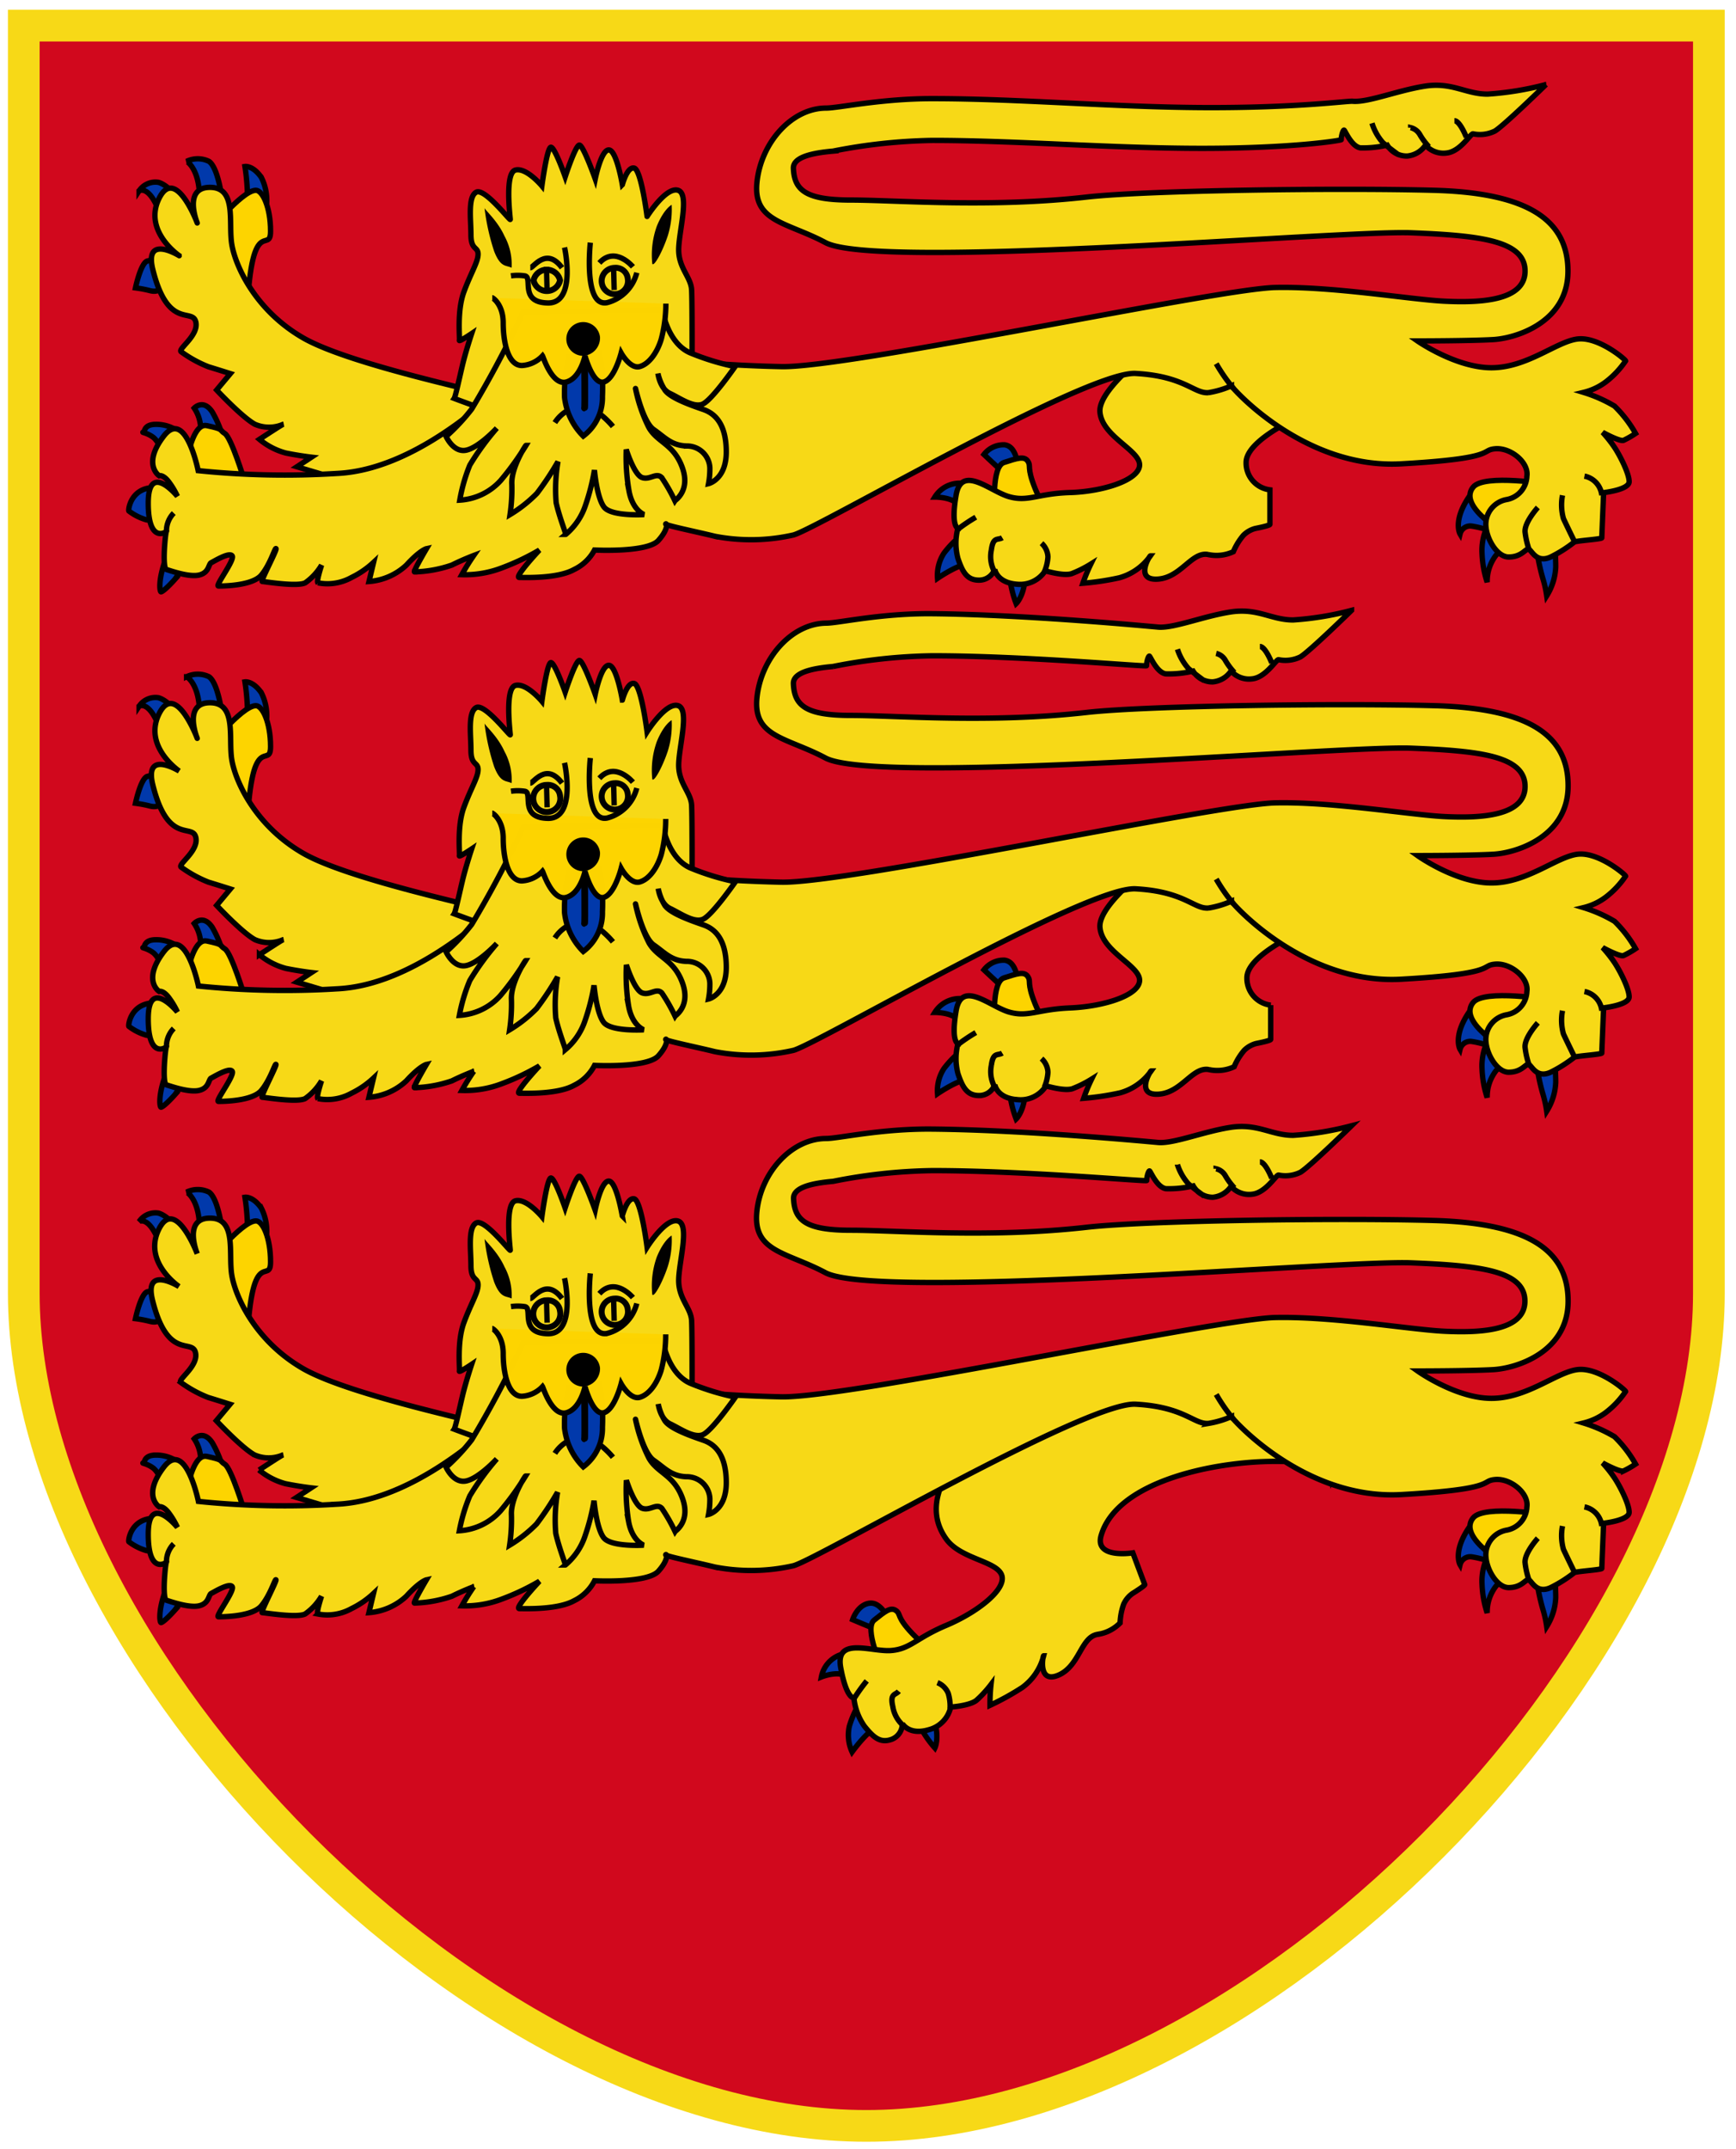 <svg xmlns="http://www.w3.org/2000/svg" viewBox="0 0 219 271"><title>Jersey</title><path d="M3,3.23V163.12c0,45.67,57.44,105,106.29,105s106.29-59.31,106.29-105V3.23Z" style="fill:#d1081d;stroke:#f7d917;stroke-linecap:square;stroke-width:4px"/><path d="M193.63,131.11a25.54,25.54,0,0,0,1,6.84,14.16,14.16,0,0,1,.49,2.2,7.47,7.47,0,0,0,1.14-3.66c0-2-.33-4.64-.33-4.64" style="fill:#0139ab;stroke:#000;stroke-width:0.677px"/><path d="M187.77,131.11a7.06,7.06,0,0,0-.81,3.66,13.19,13.19,0,0,0,.65,3.66,5.37,5.37,0,0,1,1.14-3.42,9.57,9.57,0,0,1,2.93-2" style="fill:#0139ab;stroke:#000;stroke-width:0.677px"/><path d="M186.63,126c-3.74,4.15-2.44,6.35-2.44,6.35a1.32,1.32,0,0,1,1.46-1,12.18,12.18,0,0,1,3.74,1.22" style="fill:#0139ab;stroke:#000;stroke-width:0.677px"/><path d="M127.38,134.78a13.52,13.52,0,0,0,.81,6.35s1.3-1.22,1.14-4.39a14,14,0,0,0-1-4.88" style="fill:#0139ab;stroke:#000;stroke-width:0.677px"/><path d="M121.52,132.33a12.51,12.51,0,0,0-2.44,2.44,5.12,5.12,0,0,0-.81,3.17s2.93-2,3.91-1.71a2.52,2.52,0,0,1,1.46,1.22" style="fill:#0139ab;stroke:#000;stroke-width:0.677px"/><path d="M122.49,126.23a3.68,3.68,0,0,0-4.56,1.46c.16,0,2.77,0,3.26,1.46a13.64,13.64,0,0,0,1.79,3.17" style="fill:#0139ab;stroke:#000;stroke-width:0.677px"/><path d="M128.52,123.3c-.33,0-.33-2-1.79-2.2a3.13,3.13,0,0,0-2.6,1.22s3.09,2.93,3.26,2.93A4.43,4.43,0,0,0,128.52,123.3Z" style="fill:#0139ab;stroke:#000;stroke-width:0.677px"/><path d="M31.19,91.48A26.86,26.86,0,0,0,30.9,86s1-.17,2.07,1.38a6.45,6.45,0,0,1,.58,4.06" style="fill:#0139ab;stroke:#000;stroke-width:0.677px"/><path d="M25.15,90.7c.23-4.23-1.55-5.35-1.61-5.35a3.24,3.24,0,0,1,2.82,0C27.51,86.13,28,90,28,90" style="fill:#0139ab;stroke:#000;stroke-width:0.677px"/><path d="M20.2,92c-1.38-3.8-2.65-2.93-2.65-2.93A2.47,2.47,0,0,1,20,88c1.44.43,2.71,2.42,2.71,2.33" style="fill:#0139ab;stroke:#000;stroke-width:0.677px"/><path d="M21.58,100.45c-1.27,1-1.61,1.47-2.65,1.21a15.07,15.07,0,0,0-1.84-.35s.63-3,1.44-3.37a6.32,6.32,0,0,1,2.24-.26" style="fill:#0139ab;stroke:#000;stroke-width:0.677px"/><path d="M25.31,119.4a4.77,4.77,0,0,0-.81-2.93s1.14-1.22,2.28.49a14,14,0,0,1,1.63,4.39h0" style="fill:#0139ab;stroke:#000;stroke-width:0.677px"/><path d="M20.6,122.12c-.06,0-.58-1.47-1.32-2s-1.44-.6-1.21-.6,0-1,1.61-1a4.73,4.73,0,0,1,2.65.78" style="fill:#0139ab;stroke:#000;stroke-width:0.677px"/><path d="M20,126.52c-3.51-.35-3.86,2.85-3.74,2.93a6.63,6.63,0,0,0,2.24,1.12,7.26,7.26,0,0,0,1.5,0" style="fill:#0139ab;stroke:#000;stroke-width:0.677px"/><path d="M21.58,133.94c-1.78,3.71-1.44,5.7-1.27,5.7s.81-.52,1.73-1.55a10.24,10.24,0,0,0,1.55-3" style="fill:#0139ab;stroke:#000;stroke-width:0.677px"/><path d="M23,126c.16,0,.81-7.81,3.09-7.32s1.47.49,2.28,1,2.44,5.86,2.44,5.86" style="fill:#fdd400;stroke:#000;stroke-width:0.677px"/><path d="M187.45,130.58c-.35-.35-3-2.42-1.61-4.14s9.55-.35,9.55-.35" style="fill:#fdd400;stroke:#000;stroke-width:0.677px"/><path d="M133.69,130.06c-.92-.52-2-.69-3.11-3.45s-.46-2.76-.92-3.45-1.38-.35-3,.17-1.15,6-1.15,6" style="fill:#fdd400;stroke:#000;stroke-width:0.677px"/><path d="M147.39,107.62c-.92.52-8.86,6.21-8.63,9.32s5.07,4.83,5,6.73-4.6,3.28-8.75,3.45-5.3,1.21-7.71.52-6-4.14-6.68-.17.23,4.14.23,4.14a7.52,7.52,0,0,0,0,3.8c.58,1.73,1.15,2.76,2.65,2.76a2.1,2.1,0,0,0,2-1.38s.23,1.73,2.88,1.9a3.77,3.77,0,0,0,3.57-1.73c.11,0,2.3.69,3.34.35a14.4,14.4,0,0,0,2.42-1.21,21.82,21.82,0,0,0-1,2.42,33.51,33.51,0,0,0,4.6-.69,7.11,7.11,0,0,0,3.91-2.76c-.11,0-2,3.11.92,2.93s4.26-3.45,6.33-3.11a5,5,0,0,0,3.22-.35,7.89,7.89,0,0,1,1.27-2.07,3.34,3.34,0,0,1,1.5-.86s1.84-.35,1.84-.52v-4.32a3.41,3.41,0,0,1-3-3.45c0-3.11,8.06-6.39,8.06-6.39Z" style="fill:#f7d917;stroke:#000;stroke-width:0.677px"/><path d="M31.13,105.55c.46-14.15,3-8.29,3-11.39S33.09,89,32.28,89c-1.84,0-6.45,5.87-6.45,5.87" style="fill:#fdd400;stroke:#000;stroke-width:0.677px"/><path d="M63.25,115.21c-1.15-.52-19-4.14-25-7.59s-8.52-9-9-11.74.69-7.25-2.76-7.25-1.61,4.49-1.61,4.49S22.15,85.87,20.08,90s2.53,7.25,2.53,7.25S18.16,94.48,19.28,99c1.88,7.58,4.95,4.83,5.41,6.56s-2.3,3.45-1.84,3.8a15.41,15.41,0,0,0,3.45,1.9c1.15.35,2.76.86,2.76.86l-1.73,2.07s3.22,3.45,4.83,4.32a4.48,4.48,0,0,0,3.57,0c-.12,0-3,1.9-3,1.9a8.69,8.69,0,0,0,3.34,1.73c1.73.35,3.22.52,3.22.52l-1.84,1.21,24.86,7.42Z" style="fill:#f7d917;stroke:#000;stroke-width:0.677px"/><path d="M64.86,112.45c-.58.17-11.17,11.74-22.33,12.26a106.94,106.94,0,0,1-17.5-.35s-1.61-7.94-4.37-4.32-.58,5-.58,5,.46-.17,1.15.69a9.94,9.94,0,0,1,1.15,1.9s-3.68-4.49-3.68.86S21.12,132,21,132s-.58,4.66,0,4.83,2.88,1,4.14.69,1.15-1.38,1.5-1.55,2.3-1.38,2.65-.86-2.19,3.8-1.73,3.8,4.26,0,5.41-1.38,1.73-3.45,1.84-3.28-2,4.14-1.73,4.14,4.37.69,5.41.17a7.14,7.14,0,0,0,2.07-2.24s-.69,2.07-.46,2.24a6.25,6.25,0,0,0,4.26-.69,11.22,11.22,0,0,0,2.76-1.9l-.58,2.42a7.73,7.73,0,0,0,4.72-2.07c1.73-1.9,2.53-2.07,2.53-2.07s-1.73,2.93-1.5,2.93a15.72,15.72,0,0,0,4.72-.86c1.38-.69,2.76-1.21,2.76-1.21a27.54,27.54,0,0,0-1.5,2.42,12.9,12.9,0,0,0,5.06-.86,29.87,29.87,0,0,0,4.72-2.24s-3.22,3.45-2.53,3.45,4.83.17,6.91-1A5.68,5.68,0,0,0,75,134.37s6.68.35,8.06-1.21,1-2.24.92-2.07,4,1,6.22,1.55a24.08,24.08,0,0,0,9.9-.17c3.11-.86,36.95-20.71,43.16-20.37s7.37,2.59,9.21,2.42a11.94,11.94,0,0,0,2.88-.86c0,.17,9.09,10.53,21.41,9.84s9.9-1.73,11.86-1.9,4.26,1.73,4,3.45a3.1,3.1,0,0,1-2.53,2.93,3.18,3.18,0,0,0-2.65,3.11c0,1.73,1.38,4.14,2.88,4.14s2-.86,2.42-1,.92,1.9,2.88,1a16.9,16.9,0,0,0,3-1.9c.46-.17,3.45-.35,3.45-.52s.23-5.7.23-5.7,3.22-.35,3.22-1.38-1.15-3.28-1.84-4.32a16.86,16.86,0,0,0-1.5-1.9s2.19,1.21,2.65,1a11.81,11.81,0,0,0,1.5-.86,15.41,15.41,0,0,0-2.65-3.45,17.7,17.7,0,0,0-3.91-1.73,7.66,7.66,0,0,0,2.88-1.38,11.25,11.25,0,0,0,2.42-2.59c0-.17-3.45-3.11-6.1-2.76s-6.33,3.62-10.82,3.62-9.32-3.45-9.32-3.45,6.56,0,9.55-.17,9.44-2.24,9.44-8.63S192.86,89.32,180.88,89s-36.21,0-43.77.85c-12.26,1.39-24.13.38-29.77.38s-7.14-1.21-7.25-4c-.06-1.45,2.5-1.95,5-2.17a68.11,68.11,0,0,1,12.55-1.35c11.61,0,27,1.41,27,1.25,0-.52.23-1.21.35-1.21s.92,2.07,2.07,2.24a13.25,13.25,0,0,0,3.45-.35A2.86,2.86,0,0,0,153,86a3.11,3.11,0,0,0,2.3-1.38,3,3,0,0,0,2.65,1c1.73-.17,3-2.42,3.34-2.42a4.29,4.29,0,0,0,2.76-.35c1.15-.69,6.45-5.87,6.45-5.87a38.53,38.53,0,0,1-7.37,1.21c-2.76,0-4.49-1.55-7.94-1s-7.14,2.07-9.09,1.9c-1.27-.11-16.67-1.58-28.53-1.69-6.43-.06-11.81,1.19-13.35,1.19C99.87,78.64,96,83,95.49,88s3.77,5,8.63,7.59c6.49,3.53,65.13-1.57,73.88-1.23s14.39,1,14.39,4.83-5.87,4-10.13,3.8-14.16-1.9-21.41-1.73-53.87,10.18-62.27,10-13.58-.86-13.58-1S64.86,112.8,64.86,112.45Zm83.68-30.56a6.79,6.79,0,0,0,1.38,2.42c.81.69,2,1.55,2,1.55m1.5-3.45a1.82,1.82,0,0,1,1.15.86,8.56,8.56,0,0,0,1.15,1.55m3.22-3.28c.69,0,1.5,2.07,1.5,2.07" style="fill:#f7d917;stroke:#000;stroke-width:0.677px"/><path d="M57.3,115.25c.16-.24.65-2.56,1.06-4.27s1.14-3.91,1.14-3.91-1.63,1.1-1.55.85-.33-3.66.57-6.1,1.79-3.78,1.79-4.76-.9-.49-.9-2.44-.41-4.76.65-5.37,4.31,3.66,4.31,3.42-.73-5.86.65-6.22,3.34,2,3.34,2,.65-4.88,1.14-4.88S71.3,87.3,71.3,87.3s1.3-4,1.79-4,2,4.27,2,4.27.73-3.66,1.71-3.66,1.71,4.39,1.71,4.39S79.11,86,80,86.2s1.63,6.1,1.63,6.1S84,88.52,85.54,89s0,5.49.08,7.69,1.55,3.3,1.63,4.88.08,11.47,0,11.47S70.89,119.4,69,119A115.3,115.3,0,0,1,57.3,115.25Z" style="fill:#f7d917;stroke:#000;stroke-width:0.677px"/><path d="M66,104.34a131.69,131.69,0,0,1-6.5,12.26,25.8,25.8,0,0,1-3.22,3.45s.92,2.07,2.53,1.73S62.67,119,62.67,119a33.34,33.34,0,0,0-3.4,4.66,21.55,21.55,0,0,0-1.32,4.4,7.53,7.53,0,0,0,5.18-2.5,35.51,35.51,0,0,0,3.17-4.4c-.06,0-1.9,2.85-1.78,4.92a22,22,0,0,1-.23,3.8,17,17,0,0,0,3.4-2.68,37.19,37.19,0,0,0,2.65-4,20.35,20.35,0,0,0-.23,5.18c.35,1.64,1.27,4,1.21,4a8.12,8.12,0,0,0,2.47-3.62,27.33,27.33,0,0,0,1.15-4.49s.29,3.45,1.21,4.66,5.06.95,5.06.95-1.44-.52-1.9-2.93a24.94,24.94,0,0,1-.29-5.26s1,3.19,2,3.54,1.78-.69,2.47,0a21.77,21.77,0,0,1,1.67,2.93c.06-.09,2-1.29.92-4.23s-3.11-3.11-4.2-5A19.21,19.21,0,0,1,80.17,114c0-.09.92,4.23,2.3,5.18s2.19,2,4.14,2.07A2.89,2.89,0,0,1,89.55,124a10.08,10.08,0,0,1-.17,2s2.24-.52,2.24-4-1.38-4.83-2.88-5.35-4.26-1.47-4.89-2.5a6.48,6.48,0,0,1-.81-2.07s.23,1.9,1.5,2.5,2.94,1.81,4.09,1.38,4.14-4.75,4.14-4.75a31.33,31.33,0,0,1-5.64-1.73c-2.88-1.21-3.54-5.43-3.54-5.43Z" style="fill:#f7d917;stroke:#000;stroke-width:0.677px"/><path d="M70,118.3a4.62,4.62,0,0,1,3.17-2.07c2-.12,4.15,2.56,4.15,2.56" style="fill:none;stroke:#000;stroke-width:0.677px"/><path d="M71.79,110a18.12,18.12,0,0,0-.57,5.13A8.2,8.2,0,0,0,73.58,120,6.07,6.07,0,0,0,76,115a26.77,26.77,0,0,0-.33-5.49Z" style="fill:#0139ab;stroke:#000;stroke-width:0.677px"/><path d="M73.74,110.12s.08,6.35,0,6.35" style="fill:none;stroke:#000;stroke-linecap:round;stroke-width:0.847px"/><path d="M62.1,102.56c.08,0,1.38.85,1.38,3.17s.57,5.37,2.36,5.37a3.87,3.87,0,0,0,2.6-1.22c.08.12,1.22,3.78,3,3.3s2.36-3.3,2.36-3.3,1,3.66,2.36,3.3,2.2-3.66,2.2-3.66,1.14,2.07,2.36,1.71,2.2-1.83,2.69-3.42a17.55,17.55,0,0,0,.57-4.52" style="fill:#fdd400;fill-opacity:0.996;stroke:#000;stroke-width:0.677px"/><path d="M71.22,96.21s1.55,7.08-2.12,7-1.79-3.3-2.93-3.42a6,6,0,0,0-1.71,0" style="fill:none;stroke:#000;stroke-width:0.677px"/><path d="M74.47,95.6s-.9,8.18,2.12,7.57a5.21,5.21,0,0,0,3.74-3.78" style="fill:none;stroke:#000;stroke-width:0.677px"/><path d="M61.12,91.21a28.09,28.09,0,0,0,1.22,5.49c.81,2.07,1.47,1.71,2.2,2.07a7.43,7.43,0,0,0-.9-4C62.75,92.79,61.12,91.45,61.12,91.21Z" style="fill-opacity:0.996"/><path d="M82.29,98.28a10.71,10.71,0,0,1,.57-4.76c.9-2.2,1.87-2.69,1.87-2.69a11,11,0,0,1-.49,3.91C83.59,96.7,82.53,98.65,82.29,98.28Z" style="fill-opacity:0.996"/><path d="M66.9,98.77c.41,0,2-2.69,4,0" style="fill:none;stroke:#000;stroke-width:0.677px"/><path d="M75.61,98.16c2-2.2,4.23.49,4.23.49" style="fill:none;stroke:#000;stroke-width:0.677px"/><path d="M70.65,100.36A1.71,1.71,0,1,1,69,99,1.53,1.53,0,0,1,70.65,100.36Z" style="fill:none;stroke:#000;stroke-width:0.757px"/><path d="M79.19,100.12a1.66,1.66,0,1,1-1.63-1.34A1.51,1.51,0,0,1,79.19,100.12Z" style="fill:none;stroke:#000;stroke-width:0.748px"/><path d="M68.94,98.65c0,.12.08,3.17.08,3.17" style="fill:none;stroke:#000;stroke-width:0.677px"/><path d="M77.4,98.53l.08,3.05" style="fill:none;stroke:#000;stroke-width:0.677px"/><path d="M75.69,107.5a2.13,2.13,0,1,0-2.12,2.38,2.26,2.26,0,0,0,2.12-2.38Z"/><path d="M197.11,127.47a6.44,6.44,0,0,0,.12,2.93c.46,1,1.5,3.11,1.5,3.11" style="fill:none;stroke:#000;stroke-width:0.677px"/><path d="M194,129s-1.73,1.9-1.61,3.11a10.68,10.68,0,0,0,.58,2.42" style="fill:none;stroke:#000;stroke-width:0.677px"/><path d="M199.88,125.05a2.74,2.74,0,0,1,2.19,2.42" style="fill:none;stroke:#000;stroke-width:0.677px"/><path d="M123.1,130.23a22.08,22.08,0,0,0-2.3,1.55" style="fill:none;stroke:#000;stroke-width:0.677px"/><path d="M126.44,132.82c-.58.35-1.15-.17-1.38,1.55a4,4,0,0,0,.35,2.59" style="fill:none;stroke:#000;stroke-width:0.677px"/><path d="M131.39,133.51a2.47,2.47,0,0,1,.81,1.73,5.66,5.66,0,0,1-.46,1.9" style="fill:none;stroke:#000;stroke-width:0.677px"/><path d="M21.92,129.71A3.22,3.22,0,0,0,21,132" style="fill:none;stroke:#000;stroke-width:0.677px"/><path d="M155.61,114a22.05,22.05,0,0,1-2.18-3.13" style="fill:none;stroke:#000;stroke-width:0.677px"/><path d="M193.63,66.11a25.54,25.54,0,0,0,1,6.84,14.16,14.16,0,0,1,.49,2.2,7.47,7.47,0,0,0,1.14-3.66c0-2-.33-4.64-.33-4.64" style="fill:#0139ab;stroke:#000;stroke-width:0.677px"/><path d="M187.77,66.11a7.06,7.06,0,0,0-.81,3.66,13.19,13.19,0,0,0,.65,3.66A5.37,5.37,0,0,1,188.75,70a9.57,9.57,0,0,1,2.93-2" style="fill:#0139ab;stroke:#000;stroke-width:0.677px"/><path d="M186.63,61c-3.74,4.15-2.44,6.35-2.44,6.35a1.32,1.32,0,0,1,1.46-1,12.18,12.18,0,0,1,3.74,1.22" style="fill:#0139ab;stroke:#000;stroke-width:0.677px"/><path d="M127.38,69.78a13.52,13.52,0,0,0,.81,6.35s1.3-1.22,1.14-4.39a14,14,0,0,0-1-4.88" style="fill:#0139ab;stroke:#000;stroke-width:0.677px"/><path d="M121.52,67.33a12.51,12.51,0,0,0-2.44,2.44,5.12,5.12,0,0,0-.81,3.17s2.93-2,3.91-1.71a2.52,2.52,0,0,1,1.46,1.22" style="fill:#0139ab;stroke:#000;stroke-width:0.677px"/><path d="M122.49,61.23a3.68,3.68,0,0,0-4.56,1.46c.16,0,2.77,0,3.26,1.46A13.64,13.64,0,0,0,123,67.33" style="fill:#0139ab;stroke:#000;stroke-width:0.677px"/><path d="M128.52,58.3c-.33,0-.33-2-1.79-2.2a3.13,3.13,0,0,0-2.6,1.22s3.09,2.93,3.26,2.93A4.43,4.43,0,0,0,128.52,58.3Z" style="fill:#0139ab;stroke:#000;stroke-width:0.677px"/><path d="M31.19,26.48A26.86,26.86,0,0,0,30.9,21s1-.17,2.07,1.38a6.45,6.45,0,0,1,.58,4.06" style="fill:#0139ab;stroke:#000;stroke-width:0.677px"/><path d="M25.15,25.7c.23-4.23-1.55-5.35-1.61-5.35a3.24,3.24,0,0,1,2.82,0C27.51,21.13,28,25,28,25" style="fill:#0139ab;stroke:#000;stroke-width:0.677px"/><path d="M20.2,27c-1.38-3.8-2.65-2.93-2.65-2.93A2.47,2.47,0,0,1,20,23c1.44.43,2.71,2.42,2.71,2.33" style="fill:#0139ab;stroke:#000;stroke-width:0.677px"/><path d="M21.58,35.45c-1.27,1-1.61,1.47-2.65,1.21a15.07,15.07,0,0,0-1.84-.35s.63-3,1.44-3.37a6.32,6.32,0,0,1,2.24-.26" style="fill:#0139ab;stroke:#000;stroke-width:0.677px"/><path d="M25.31,54.4a4.77,4.77,0,0,0-.81-2.93s1.14-1.22,2.28.49a14,14,0,0,1,1.63,4.39h0" style="fill:#0139ab;stroke:#000;stroke-width:0.677px"/><path d="M20.6,57.12c-.06,0-.58-1.47-1.32-2s-1.44-.6-1.21-.6,0-1,1.61-1a4.73,4.73,0,0,1,2.65.78" style="fill:#0139ab;stroke:#000;stroke-width:0.677px"/><path d="M20,61.52c-3.51-.35-3.86,2.85-3.74,2.93a6.63,6.63,0,0,0,2.24,1.12,7.26,7.26,0,0,0,1.5,0" style="fill:#0139ab;stroke:#000;stroke-width:0.677px"/><path d="M21.58,68.94c-1.78,3.71-1.44,5.7-1.27,5.7s.81-.52,1.73-1.55a10.24,10.24,0,0,0,1.55-3" style="fill:#0139ab;stroke:#000;stroke-width:0.677px"/><path d="M23,61c.16,0,.81-7.81,3.09-7.32s1.47.49,2.28,1,2.44,5.86,2.44,5.86" style="fill:#fdd400;stroke:#000;stroke-width:0.677px"/><path d="M187.45,65.58c-.35-.35-3-2.42-1.61-4.14s9.55-.35,9.55-.35" style="fill:#fdd400;stroke:#000;stroke-width:0.677px"/><path d="M133.69,65.06c-.92-.52-2-.69-3.11-3.45s-.46-2.76-.92-3.45-1.38-.35-3,.17-1.15,6-1.15,6" style="fill:#fdd400;stroke:#000;stroke-width:0.677px"/><path d="M147.39,42.62c-.92.52-8.86,6.21-8.63,9.32s5.07,4.83,5,6.73S139.1,62,135,62.12s-5.3,1.21-7.71.52-6-4.14-6.68-.17.23,4.14.23,4.14a7.52,7.52,0,0,0,0,3.8c.58,1.73,1.15,2.76,2.65,2.76a2.1,2.1,0,0,0,2-1.38s.23,1.73,2.88,1.9A3.77,3.77,0,0,0,131.85,72c.11,0,2.3.69,3.34.35a14.4,14.4,0,0,0,2.42-1.21,21.82,21.82,0,0,0-1,2.42,33.51,33.51,0,0,0,4.6-.69,7.11,7.11,0,0,0,3.91-2.76c-.11,0-2,3.11.92,2.93s4.26-3.45,6.33-3.11a5,5,0,0,0,3.22-.35,7.89,7.89,0,0,1,1.27-2.07,3.34,3.34,0,0,1,1.5-.86s1.84-.35,1.84-.52V61.78a3.41,3.41,0,0,1-3-3.45c0-3.11,8.06-6.39,8.06-6.39Z" style="fill:#f7d917;stroke:#000;stroke-width:0.677px"/><path d="M31.13,40.55c.46-14.15,3-8.29,3-11.39S33.09,24,32.28,24c-1.84,0-6.45,5.87-6.45,5.87" style="fill:#fdd400;stroke:#000;stroke-width:0.677px"/><path d="M63.25,50.21c-1.15-.52-19-4.14-25-7.59s-8.52-9-9-11.74.69-7.25-2.76-7.25-1.61,4.49-1.61,4.49S22.15,20.87,20.08,25s2.53,7.25,2.53,7.25S18.16,29.48,19.28,34c1.88,7.58,4.95,4.83,5.41,6.56s-2.3,3.45-1.84,3.8a15.41,15.41,0,0,0,3.45,1.9c1.15.35,2.76.86,2.76.86l-1.73,2.07s3.22,3.45,4.83,4.32a4.48,4.48,0,0,0,3.57,0c-.12,0-3,1.9-3,1.9a8.69,8.69,0,0,0,3.34,1.73c1.73.35,3.22.52,3.22.52l-1.84,1.21,24.86,7.42Z" style="fill:#f7d917;stroke:#000;stroke-width:0.677px"/><path d="M64.86,47.45c-.58.17-11.17,11.74-22.33,12.26A106.94,106.94,0,0,1,25,59.36S23.42,51.42,20.66,55s-.58,5-.58,5,.46-.17,1.15.69a9.94,9.94,0,0,1,1.15,1.9s-3.68-4.49-3.68.86S21.12,67,21,67s-.58,4.66,0,4.83,2.88,1,4.14.69,1.15-1.38,1.5-1.55,2.3-1.38,2.65-.86-2.19,3.8-1.73,3.8,4.26,0,5.41-1.38S34.7,69,34.82,69.2s-2,4.14-1.73,4.14,4.37.69,5.41.17a7.14,7.14,0,0,0,2.07-2.24s-.69,2.07-.46,2.24a6.25,6.25,0,0,0,4.26-.69,11.22,11.22,0,0,0,2.76-1.9l-.58,2.42a7.73,7.73,0,0,0,4.72-2.07c1.73-1.9,2.53-2.07,2.53-2.07s-1.73,2.93-1.5,2.93A15.72,15.72,0,0,0,57,71.27c1.38-.69,2.76-1.21,2.76-1.21a27.54,27.54,0,0,0-1.5,2.42,12.9,12.9,0,0,0,5.06-.86,29.87,29.87,0,0,0,4.72-2.24s-3.22,3.45-2.53,3.45,4.83.17,6.91-1A5.68,5.68,0,0,0,75,69.37s6.68.35,8.06-1.21,1-2.24.92-2.07,4,1,6.22,1.55a24.08,24.08,0,0,0,9.9-.17c3.11-.86,36.95-20.71,43.16-20.37s7.37,2.59,9.21,2.42a11.94,11.94,0,0,0,2.88-.86c0,.17,9.09,10.53,21.41,9.84s9.9-1.73,11.86-1.9,4.26,1.73,4,3.45A3.1,3.1,0,0,1,190.09,63a3.18,3.18,0,0,0-2.65,3.11c0,1.73,1.38,4.14,2.88,4.14s2-.86,2.42-1,.92,1.9,2.88,1a16.9,16.9,0,0,0,3-1.9c.46-.17,3.45-.35,3.45-.52s.23-5.7.23-5.7,3.22-.35,3.22-1.38-1.15-3.28-1.84-4.32a16.86,16.86,0,0,0-1.5-1.9s2.19,1.21,2.65,1a11.81,11.81,0,0,0,1.5-.86,15.41,15.41,0,0,0-2.65-3.45,17.7,17.7,0,0,0-3.91-1.73,7.66,7.66,0,0,0,2.88-1.38,11.25,11.25,0,0,0,2.42-2.59c0-.17-3.45-3.11-6.1-2.76s-6.33,3.62-10.82,3.62S178.81,43,178.81,43s6.56,0,9.55-.17,9.44-2.24,9.44-8.63S192.86,24.32,180.88,24s-36.21,0-43.77.85c-12.26,1.39-24.13.38-29.77.38s-7.14-1.21-7.25-4c-.06-1.45,2.5-1.95,5-2.17a69.75,69.75,0,0,1,12.55-1.35c10.49,0,22.56,1,34,1s17.56-1,17.56-1.09c0-.52.23-1.21.35-1.21s.92,2.07,2.07,2.24A13.25,13.25,0,0,0,175,18.3a2.86,2.86,0,0,0,2.53,1.38,3.11,3.11,0,0,0,2.3-1.38,3,3,0,0,0,2.65,1c1.73-.17,3-2.42,3.34-2.42a4.29,4.29,0,0,0,2.76-.35c1.15-.69,6.45-5.87,6.45-5.87a38.53,38.53,0,0,1-7.37,1.21c-2.76,0-4.49-1.55-7.94-1s-7.14,2.07-9.09,1.9c-.63-.06-7.07.85-18.7.8s-23.22-1.13-34.37-1.13c-6.43,0-11.81,1.19-13.35,1.19C99.87,13.64,96,18,95.49,23s3.77,5,8.63,7.59c6.49,3.53,65.13-1.57,73.88-1.23s14.39,1,14.39,4.83-5.87,4-10.13,3.8-14.16-1.9-21.41-1.73S107,46.42,98.58,46.24,85,45.38,85,45.21,64.86,47.8,64.86,47.45ZM173.08,15.54A6.79,6.79,0,0,0,174.46,18c.81.69,2,1.55,2,1.55m1.5-3.45a1.82,1.82,0,0,1,1.15.86,8.55,8.55,0,0,0,1.15,1.55m3.22-3.28c.69,0,1.5,2.07,1.5,2.07" style="fill:#f7d917;stroke:#000;stroke-width:0.677px"/><path d="M57.3,50.25c.16-.24.65-2.56,1.06-4.27s1.14-3.91,1.14-3.91-1.63,1.1-1.55.85-.33-3.66.57-6.1,1.79-3.78,1.79-4.76-.9-.49-.9-2.44-.41-4.76.65-5.37,4.31,3.66,4.31,3.42-.73-5.86.65-6.22,3.34,2,3.34,2,.65-4.88,1.14-4.88S71.3,22.3,71.3,22.3s1.3-4,1.79-4,2,4.27,2,4.27.73-3.66,1.71-3.66,1.71,4.39,1.71,4.39S79.11,21,80,21.2s1.63,6.1,1.63,6.1S84,23.52,85.54,24s0,5.49.08,7.69,1.55,3.3,1.63,4.88.08,11.47,0,11.47S70.89,54.4,69,54A115.3,115.3,0,0,1,57.3,50.25Z" style="fill:#f7d917;stroke:#000;stroke-width:0.677px"/><path d="M66,39.34a131.69,131.69,0,0,1-6.5,12.26,25.8,25.8,0,0,1-3.22,3.45s.92,2.07,2.53,1.73S62.67,54,62.67,54a33.34,33.34,0,0,0-3.4,4.66A21.55,21.55,0,0,0,58,63.08a7.53,7.53,0,0,0,5.18-2.5,35.51,35.51,0,0,0,3.17-4.4c-.06,0-1.9,2.85-1.78,4.92a22,22,0,0,1-.23,3.8,17,17,0,0,0,3.4-2.68,37.19,37.19,0,0,0,2.65-4,20.35,20.35,0,0,0-.23,5.18c.35,1.64,1.27,4,1.21,4a8.12,8.12,0,0,0,2.47-3.62,27.33,27.33,0,0,0,1.15-4.49s.29,3.45,1.21,4.66,5.06.95,5.06.95-1.44-.52-1.9-2.93A24.94,24.94,0,0,1,79,56.69s1,3.19,2,3.54,1.78-.69,2.47,0a21.77,21.77,0,0,1,1.67,2.93c.06-.09,2-1.29.92-4.23s-3.11-3.11-4.2-5A19.21,19.21,0,0,1,80.17,49c0-.09.92,4.23,2.3,5.18s2.19,2,4.14,2.07A2.89,2.89,0,0,1,89.55,59a10.08,10.08,0,0,1-.17,2s2.24-.52,2.24-4-1.38-4.83-2.88-5.35-4.26-1.47-4.89-2.5A6.48,6.48,0,0,1,83,47.11s.23,1.9,1.5,2.5,2.94,1.81,4.09,1.38,4.14-4.75,4.14-4.75a31.33,31.33,0,0,1-5.64-1.73c-2.88-1.21-3.54-5.43-3.54-5.43Z" style="fill:#f7d917;stroke:#000;stroke-width:0.677px"/><path d="M70,53.3a4.62,4.62,0,0,1,3.17-2.07c2-.12,4.15,2.56,4.15,2.56" style="fill:none;stroke:#000;stroke-width:0.677px"/><path d="M71.79,45a18.12,18.12,0,0,0-.57,5.13A8.2,8.2,0,0,0,73.58,55,6.07,6.07,0,0,0,76,50a26.77,26.77,0,0,0-.33-5.49Z" style="fill:#0139ab;stroke:#000;stroke-width:0.677px"/><path d="M73.74,45.12s.08,6.35,0,6.35" style="fill:none;stroke:#000;stroke-linecap:round;stroke-width:0.847px"/><path d="M62.1,37.56c.08,0,1.38.85,1.38,3.17s.57,5.37,2.36,5.37a3.87,3.87,0,0,0,2.6-1.22c.08.12,1.22,3.78,3,3.3s2.36-3.3,2.36-3.3,1,3.66,2.36,3.3,2.2-3.66,2.2-3.66,1.14,2.07,2.36,1.71,2.2-1.83,2.69-3.42A17.55,17.55,0,0,0,84,38.29" style="fill:#fdd400;fill-opacity:0.996;stroke:#000;stroke-width:0.677px"/><path d="M71.22,31.21s1.55,7.08-2.12,7-1.79-3.3-2.93-3.42a6,6,0,0,0-1.71,0" style="fill:none;stroke:#000;stroke-width:0.677px"/><path d="M74.47,30.6s-.9,8.18,2.12,7.57a5.21,5.21,0,0,0,3.74-3.78" style="fill:none;stroke:#000;stroke-width:0.677px"/><path d="M61.12,26.21a28.09,28.09,0,0,0,1.22,5.49c.81,2.07,1.47,1.71,2.2,2.07a7.43,7.43,0,0,0-.9-4C62.75,27.79,61.12,26.45,61.12,26.21Z" style="fill-opacity:0.996"/><path d="M82.29,33.28a10.71,10.71,0,0,1,.57-4.76c.9-2.2,1.87-2.69,1.87-2.69a11,11,0,0,1-.49,3.91C83.59,31.7,82.53,33.65,82.29,33.28Z" style="fill-opacity:0.996"/><path d="M66.9,33.77c.41,0,2-2.69,4,0" style="fill:none;stroke:#000;stroke-width:0.677px"/><path d="M75.61,33.16c2-2.2,4.23.49,4.23.49" style="fill:none;stroke:#000;stroke-width:0.677px"/><path d="M70.65,35.36a1.71,1.71,0,0,1-3.34,0,1.71,1.71,0,0,1,3.34,0Z" style="fill:none;stroke:#000;stroke-width:0.757px"/><path d="M79.19,35.12a1.66,1.66,0,1,1-1.63-1.34A1.51,1.51,0,0,1,79.19,35.12Z" style="fill:none;stroke:#000;stroke-width:0.748px"/><path d="M68.94,33.65c0,.12.08,3.17.08,3.17" style="fill:none;stroke:#000;stroke-width:0.677px"/><path d="M77.4,33.53l.08,3.05" style="fill:none;stroke:#000;stroke-width:0.677px"/><path d="M75.69,42.5a2.13,2.13,0,1,0-2.12,2.38,2.26,2.26,0,0,0,2.12-2.38Z"/><path d="M197.11,62.47a6.44,6.44,0,0,0,.12,2.93c.46,1,1.5,3.11,1.5,3.11" style="fill:none;stroke:#000;stroke-width:0.677px"/><path d="M194,64s-1.73,1.9-1.61,3.11a10.68,10.68,0,0,0,.58,2.42" style="fill:none;stroke:#000;stroke-width:0.677px"/><path d="M199.88,60.05a2.74,2.74,0,0,1,2.19,2.42" style="fill:none;stroke:#000;stroke-width:0.677px"/><path d="M123.1,65.23a22.08,22.08,0,0,0-2.3,1.55" style="fill:none;stroke:#000;stroke-width:0.677px"/><path d="M126.44,67.82c-.58.35-1.15-.17-1.38,1.55A4,4,0,0,0,125.4,72" style="fill:none;stroke:#000;stroke-width:0.677px"/><path d="M131.39,68.51a2.47,2.47,0,0,1,.81,1.73,5.66,5.66,0,0,1-.46,1.9" style="fill:none;stroke:#000;stroke-width:0.677px"/><path d="M21.92,64.71A3.22,3.22,0,0,0,21,67" style="fill:none;stroke:#000;stroke-width:0.677px"/><path d="M155.61,49a22.05,22.05,0,0,1-2.18-3.13" style="fill:none;stroke:#000;stroke-width:0.677px"/><path d="M193.63,196.11a25.54,25.54,0,0,0,1,6.83,14.16,14.16,0,0,1,.49,2.2,7.47,7.47,0,0,0,1.14-3.66c0-2-.33-4.64-.33-4.64" style="fill:#0139ab;stroke:#000;stroke-width:0.677px"/><path d="M187.77,196.11a7.06,7.06,0,0,0-.81,3.66,13.19,13.19,0,0,0,.65,3.66,5.37,5.37,0,0,1,1.14-3.42,9.57,9.57,0,0,1,2.93-2" style="fill:#0139ab;stroke:#000;stroke-width:0.677px"/><path d="M186.63,191c-3.74,4.15-2.44,6.35-2.44,6.35a1.32,1.32,0,0,1,1.46-1,12.18,12.18,0,0,1,3.74,1.22" style="fill:#0139ab;stroke:#000;stroke-width:0.677px"/><path d="M114.94,214.8a13.52,13.52,0,0,0,3,5.66s.79-1.6-.46-4.52a14,14,0,0,0-2.62-4.24" style="fill:#0139ab;stroke:#000;stroke-width:0.677px"/><path d="M108.59,214.56a12.51,12.51,0,0,0-1.44,3.14,5.12,5.12,0,0,0,.34,3.26s2.07-2.85,3.07-3a2.52,2.52,0,0,1,1.8.63" style="fill:#0139ab;stroke:#000;stroke-width:0.677px"/><path d="M107.38,208.5a3.68,3.68,0,0,0-3.76,3c.15-.06,2.59-1,3.56.24A13.64,13.64,0,0,0,110,214" style="fill:#0139ab;stroke:#000;stroke-width:0.677px"/><path d="M112,203.65c-.31.11-1-1.72-2.44-1.43s-2,2.05-2,2.05,3.92,1.67,4.07,1.61A4.43,4.43,0,0,0,112,203.65Z" style="fill:#0139ab;stroke:#000;stroke-width:0.677px"/><path d="M31.19,156.48A26.86,26.86,0,0,0,30.9,151s1-.17,2.07,1.38a6.45,6.45,0,0,1,.58,4.06" style="fill:#0139ab;stroke:#000;stroke-width:0.677px"/><path d="M25.15,155.7c.23-4.23-1.55-5.35-1.61-5.35a3.24,3.24,0,0,1,2.82,0C27.51,151.13,28,155,28,155" style="fill:#0139ab;stroke:#000;stroke-width:0.677px"/><path d="M20.2,157c-1.38-3.8-2.65-2.93-2.65-2.93A2.47,2.47,0,0,1,20,153c1.44.43,2.71,2.42,2.71,2.33" style="fill:#0139ab;stroke:#000;stroke-width:0.677px"/><path d="M21.58,165.45c-1.27,1-1.61,1.47-2.65,1.21a15.07,15.07,0,0,0-1.84-.35s.63-3,1.44-3.37a6.32,6.32,0,0,1,2.24-.26" style="fill:#0139ab;stroke:#000;stroke-width:0.677px"/><path d="M25.31,184.4a4.77,4.77,0,0,0-.81-2.93s1.14-1.22,2.28.49a14,14,0,0,1,1.63,4.39h0" style="fill:#0139ab;stroke:#000;stroke-width:0.677px"/><path d="M20.6,187.12c-.06,0-.58-1.47-1.32-2s-1.44-.6-1.21-.6,0-1,1.61-1a4.73,4.73,0,0,1,2.65.78" style="fill:#0139ab;stroke:#000;stroke-width:0.677px"/><path d="M20,191.52c-3.51-.35-3.86,2.85-3.74,2.93a6.63,6.63,0,0,0,2.24,1.12,7.26,7.26,0,0,0,1.5,0" style="fill:#0139ab;stroke:#000;stroke-width:0.677px"/><path d="M21.58,198.94c-1.78,3.71-1.44,5.7-1.27,5.7s.81-.52,1.73-1.55a10.24,10.24,0,0,0,1.55-3" style="fill:#0139ab;stroke:#000;stroke-width:0.677px"/><path d="M23,191c.16,0,.81-7.81,3.09-7.32s1.47.49,2.28,1,2.44,5.86,2.44,5.86" style="fill:#fdd400;stroke:#000;stroke-width:0.677px"/><path d="M187.45,195.58c-.35-.35-3-2.42-1.61-4.14s9.55-.35,9.55-.35" style="fill:#fdd400;stroke:#000;stroke-width:0.677px"/><path d="M119.21,208.18c-1-.16-2.07,0-4.12-2.15s-1.39-2.43-2.07-2.91-1.42.16-2.74,1.21,1,6.06,1,6.06" style="fill:#fdd400;stroke:#000;stroke-width:0.677px"/><path d="M129.76,174.76c-.24,1.69-16.18,11.34-10.38,19.36,1.82,2.53,6.43,2.76,7,4.58s-3.17,4.68-7,6.29-4.54,3-7,3.18-7.05-1.8-6.32,2.17,1.66,3.8,1.66,3.8a7.52,7.52,0,0,0,1.32,3.56c1.14,1.42,2,2.19,3.44,1.67a2.1,2.1,0,0,0,1.35-2s.82,1.54,3.36.78a3.77,3.77,0,0,0,2.74-2.86c.11,0,2.4-.16,3.25-.84a14.4,14.4,0,0,0,1.84-2,21.81,21.81,0,0,0-.13,2.63,33.51,33.51,0,0,0,4.07-2.25,7.11,7.11,0,0,0,2.7-4c-.11,0-.75,3.59,1.89,2.43s2.79-4.72,4.85-5.12a5,5,0,0,0,2.9-1.45,7.89,7.89,0,0,1,.46-2.38,3.34,3.34,0,0,1,1.1-1.33s1.61-1,1.55-1.13l-1.5-4s-4.87.79-4-2.19c3.08-10.64,31.31-11,29.14-7C166.53,173.44,151.29,171.51,129.76,174.76Z" style="fill:#f7d917;stroke:#000;stroke-width:0.677px"/><path d="M31.13,170.55c.46-14.15,3-8.29,3-11.39s-1-5.18-1.84-5.18c-1.84,0-6.45,5.87-6.45,5.87" style="fill:#fdd400;stroke:#000;stroke-width:0.677px"/><path d="M63.25,180.21c-1.15-.52-19-4.14-25-7.59s-8.52-9-9-11.74.69-7.25-2.76-7.25-1.61,4.49-1.61,4.49-2.76-7.25-4.83-3.11,2.53,7.25,2.53,7.25-4.45-2.78-3.34,1.73c1.88,7.58,4.95,4.83,5.41,6.56s-2.3,3.45-1.84,3.8a15.41,15.41,0,0,0,3.45,1.9c1.15.35,2.76.86,2.76.86l-1.73,2.07s3.22,3.45,4.83,4.32a4.48,4.48,0,0,0,3.57,0c-.12,0-3,1.9-3,1.9a8.69,8.69,0,0,0,3.34,1.73c1.73.35,3.22.52,3.22.52l-1.84,1.21,24.86,7.42Z" style="fill:#f7d917;stroke:#000;stroke-width:0.677px"/><path d="M64.86,177.45c-.58.17-11.17,11.74-22.33,12.26a106.94,106.94,0,0,1-17.5-.35s-1.61-7.94-4.37-4.32-.58,5-.58,5,.46-.17,1.15.69a9.94,9.94,0,0,1,1.15,1.9s-3.68-4.49-3.68.86S21.12,197,21,197s-.58,4.66,0,4.83,2.88,1,4.14.69,1.15-1.38,1.5-1.55,2.3-1.38,2.65-.86-2.19,3.8-1.73,3.8,4.26,0,5.41-1.38,1.73-3.45,1.84-3.28-2,4.14-1.73,4.14,4.37.69,5.41.17a7.14,7.14,0,0,0,2.07-2.24s-.69,2.07-.46,2.24a6.25,6.25,0,0,0,4.26-.69,11.21,11.21,0,0,0,2.76-1.9l-.58,2.42a7.73,7.73,0,0,0,4.72-2.07c1.73-1.9,2.53-2.07,2.53-2.07s-1.73,2.93-1.5,2.93a15.72,15.72,0,0,0,4.72-.86c1.38-.69,2.76-1.21,2.76-1.21a27.54,27.54,0,0,0-1.5,2.42,12.9,12.9,0,0,0,5.06-.86,29.87,29.87,0,0,0,4.72-2.24s-3.22,3.45-2.53,3.45,4.83.17,6.91-1A5.68,5.68,0,0,0,75,199.37s6.68.35,8.06-1.21,1-2.24.92-2.07,4,1,6.22,1.55a24.08,24.08,0,0,0,9.9-.17c3.11-.86,36.95-20.71,43.16-20.37s7.37,2.59,9.21,2.42a11.94,11.94,0,0,0,2.88-.86c0,.17,9.09,10.53,21.41,9.84s9.9-1.73,11.86-1.9,4.26,1.73,4,3.45a3.1,3.1,0,0,1-2.53,2.93,3.18,3.18,0,0,0-2.65,3.11c0,1.73,1.38,4.14,2.88,4.14s2-.86,2.42-1,.92,1.9,2.88,1a16.9,16.9,0,0,0,3-1.9c.46-.17,3.45-.35,3.45-.52s.23-5.7.23-5.7,3.22-.35,3.22-1.38-1.15-3.28-1.84-4.32a16.86,16.86,0,0,0-1.5-1.9s2.19,1.21,2.65,1a11.81,11.81,0,0,0,1.5-.86,15.41,15.41,0,0,0-2.65-3.45,17.7,17.7,0,0,0-3.91-1.73,7.66,7.66,0,0,0,2.88-1.38,11.25,11.25,0,0,0,2.42-2.59c0-.17-3.45-3.11-6.1-2.76s-6.33,3.62-10.82,3.62-9.32-3.45-9.32-3.45,6.56,0,9.55-.17,9.44-2.24,9.44-8.63-4.95-9.84-16.92-10.18-36.21,0-43.77.85c-12.26,1.39-24.13.38-29.77.38s-7.14-1.21-7.25-4c-.06-1.45,2.5-1.95,5-2.17a68.1,68.1,0,0,1,12.55-1.35c11.61,0,27,1.41,27,1.25,0-.52.23-1.21.35-1.21s.92,2.07,2.07,2.24a13.25,13.25,0,0,0,3.45-.35A2.86,2.86,0,0,0,153,151a3.11,3.11,0,0,0,2.3-1.38,3,3,0,0,0,2.65,1c1.73-.17,3-2.42,3.34-2.42a4.29,4.29,0,0,0,2.76-.35c1.15-.69,6.45-5.87,6.45-5.87a38.53,38.53,0,0,1-7.37,1.21c-2.76,0-4.49-1.55-7.94-1s-7.14,2.07-9.09,1.9c-1.27-.11-16.67-1.58-28.53-1.69-6.43-.06-11.81,1.19-13.35,1.19-4.37,0-8.29,4.32-8.75,9.32s3.77,5,8.63,7.59c6.49,3.53,65.13-1.57,73.88-1.23s14.39,1,14.39,4.83-5.87,4-10.13,3.8-14.16-1.9-21.41-1.73-53.87,10.18-62.27,10-13.58-.86-13.58-1S64.86,177.8,64.86,177.45Zm83.68-30.56a6.79,6.79,0,0,0,1.38,2.42c.81.69,2,1.55,2,1.55m1.5-3.45a1.82,1.82,0,0,1,1.15.86,8.56,8.56,0,0,0,1.15,1.55m3.22-3.28c.69,0,1.5,2.07,1.5,2.07" style="fill:#f7d917;stroke:#000;stroke-width:0.677px"/><path d="M57.3,180.25c.16-.24.65-2.56,1.06-4.27s1.14-3.91,1.14-3.91-1.63,1.1-1.55.85-.33-3.66.57-6.1,1.79-3.78,1.79-4.76-.9-.49-.9-2.44-.41-4.76.65-5.37,4.31,3.66,4.31,3.42-.73-5.86.65-6.22,3.34,2,3.34,2,.65-4.88,1.14-4.88,1.79,3.78,1.79,3.78,1.3-4,1.79-4,2,4.27,2,4.27.73-3.66,1.71-3.66,1.71,4.39,1.71,4.39S79.11,151,80,151.2s1.63,6.1,1.63,6.1,2.36-3.78,3.91-3.3,0,5.49.08,7.69,1.55,3.3,1.63,4.88.08,11.47,0,11.47S70.89,184.4,69,184A115.31,115.31,0,0,1,57.3,180.25Z" style="fill:#f7d917;stroke:#000;stroke-width:0.677px"/><path d="M66,169.34a131.69,131.69,0,0,1-6.5,12.26,25.8,25.8,0,0,1-3.22,3.45s.92,2.07,2.53,1.73S62.67,184,62.67,184a33.34,33.34,0,0,0-3.4,4.66,21.55,21.55,0,0,0-1.32,4.4,7.53,7.53,0,0,0,5.18-2.5,35.5,35.5,0,0,0,3.17-4.4c-.06,0-1.9,2.85-1.78,4.92a22,22,0,0,1-.23,3.8,17,17,0,0,0,3.4-2.68,37.19,37.19,0,0,0,2.65-4,20.35,20.35,0,0,0-.23,5.18c.35,1.64,1.27,4,1.21,4a8.12,8.12,0,0,0,2.47-3.62,27.33,27.33,0,0,0,1.15-4.49s.29,3.45,1.21,4.66,5.06.95,5.06.95-1.44-.52-1.9-2.93a24.94,24.94,0,0,1-.29-5.26s1,3.19,2,3.54,1.78-.69,2.47,0a21.77,21.77,0,0,1,1.67,2.93c.06-.09,2-1.29.92-4.23s-3.11-3.11-4.2-5A19.21,19.21,0,0,1,80.17,179c0-.09.92,4.23,2.3,5.18s2.19,2,4.14,2.07A2.89,2.89,0,0,1,89.55,189a10.08,10.08,0,0,1-.17,2s2.24-.52,2.24-4-1.38-4.83-2.88-5.35-4.26-1.47-4.89-2.5a6.48,6.48,0,0,1-.81-2.07s.23,1.9,1.5,2.5,2.94,1.81,4.09,1.38,4.14-4.75,4.14-4.75a31.33,31.33,0,0,1-5.64-1.73c-2.88-1.21-3.54-5.43-3.54-5.43Z" style="fill:#f7d917;stroke:#000;stroke-width:0.677px"/><path d="M70,183.3a4.62,4.62,0,0,1,3.17-2.07c2-.12,4.15,2.56,4.15,2.56" style="fill:none;stroke:#000;stroke-width:0.677px"/><path d="M71.79,175a18.12,18.12,0,0,0-.57,5.13A8.2,8.2,0,0,0,73.58,185,6.07,6.07,0,0,0,76,180a26.77,26.77,0,0,0-.33-5.49Z" style="fill:#0139ab;stroke:#000;stroke-width:0.677px"/><path d="M73.74,175.12s.08,6.35,0,6.35" style="fill:none;stroke:#000;stroke-linecap:round;stroke-width:0.847px"/><path d="M62.1,167.56c.08,0,1.38.85,1.38,3.17s.57,5.37,2.36,5.37a3.87,3.87,0,0,0,2.6-1.22c.08.12,1.22,3.78,3,3.3s2.36-3.3,2.36-3.3,1,3.66,2.36,3.3,2.2-3.66,2.2-3.66,1.14,2.07,2.36,1.71,2.2-1.83,2.69-3.42a17.55,17.55,0,0,0,.57-4.52" style="fill:#fdd400;fill-opacity:0.996;stroke:#000;stroke-width:0.677px"/><path d="M71.22,161.21s1.55,7.08-2.12,7-1.79-3.3-2.93-3.42a6,6,0,0,0-1.71,0" style="fill:none;stroke:#000;stroke-width:0.677px"/><path d="M74.47,160.6s-.9,8.18,2.12,7.57a5.21,5.21,0,0,0,3.74-3.78" style="fill:none;stroke:#000;stroke-width:0.677px"/><path d="M61.12,156.21a28.09,28.09,0,0,0,1.22,5.49c.81,2.07,1.47,1.71,2.2,2.07a7.43,7.43,0,0,0-.9-4C62.75,157.79,61.12,156.45,61.12,156.21Z" style="fill-opacity:0.996"/><path d="M82.29,163.28a10.71,10.71,0,0,1,.57-4.76c.9-2.2,1.87-2.69,1.87-2.69a11,11,0,0,1-.49,3.91C83.59,161.7,82.53,163.65,82.29,163.28Z" style="fill-opacity:0.996"/><path d="M66.9,163.77c.41,0,2-2.69,4,0" style="fill:none;stroke:#000;stroke-width:0.677px"/><path d="M75.61,163.16c2-2.2,4.23.49,4.23.49" style="fill:none;stroke:#000;stroke-width:0.677px"/><path d="M70.65,165.36A1.71,1.71,0,1,1,69,164,1.53,1.53,0,0,1,70.65,165.36Z" style="fill:none;stroke:#000;stroke-width:0.757px"/><path d="M79.19,165.12a1.66,1.66,0,1,1-1.63-1.34A1.51,1.51,0,0,1,79.19,165.12Z" style="fill:none;stroke:#000;stroke-width:0.748px"/><path d="M68.94,163.65c0,.12.08,3.17.08,3.17" style="fill:none;stroke:#000;stroke-width:0.677px"/><path d="M77.4,163.53l.08,3.05" style="fill:none;stroke:#000;stroke-width:0.677px"/><path d="M75.69,172.5a2.13,2.13,0,1,0-2.12,2.38,2.26,2.26,0,0,0,2.12-2.38Z"/><path d="M197.11,192.47a6.44,6.44,0,0,0,.12,2.93c.46,1,1.5,3.11,1.5,3.11" style="fill:none;stroke:#000;stroke-width:0.677px"/><path d="M194,194s-1.73,1.9-1.61,3.11a10.68,10.68,0,0,0,.58,2.42" style="fill:none;stroke:#000;stroke-width:0.677px"/><path d="M199.88,190.05a2.74,2.74,0,0,1,2.19,2.42" style="fill:none;stroke:#000;stroke-width:0.677px"/><path d="M109.34,212a22.09,22.09,0,0,0-1.62,2.26" style="fill:none;stroke:#000;stroke-width:0.677px"/><path d="M113.38,213.3c-.42.52-1.14.24-.75,1.94a4,4,0,0,0,1.23,2.31" style="fill:none;stroke:#000;stroke-width:0.677px"/><path d="M118.26,212.22a2.47,2.47,0,0,1,1.36,1.34,5.66,5.66,0,0,1,.23,1.94" style="fill:none;stroke:#000;stroke-width:0.677px"/><path d="M21.92,194.71A3.22,3.22,0,0,0,21,197" style="fill:none;stroke:#000;stroke-width:0.677px"/><path d="M155.61,179a22.05,22.05,0,0,1-2.18-3.13" style="fill:none;stroke:#000;stroke-width:0.677px"/></svg>